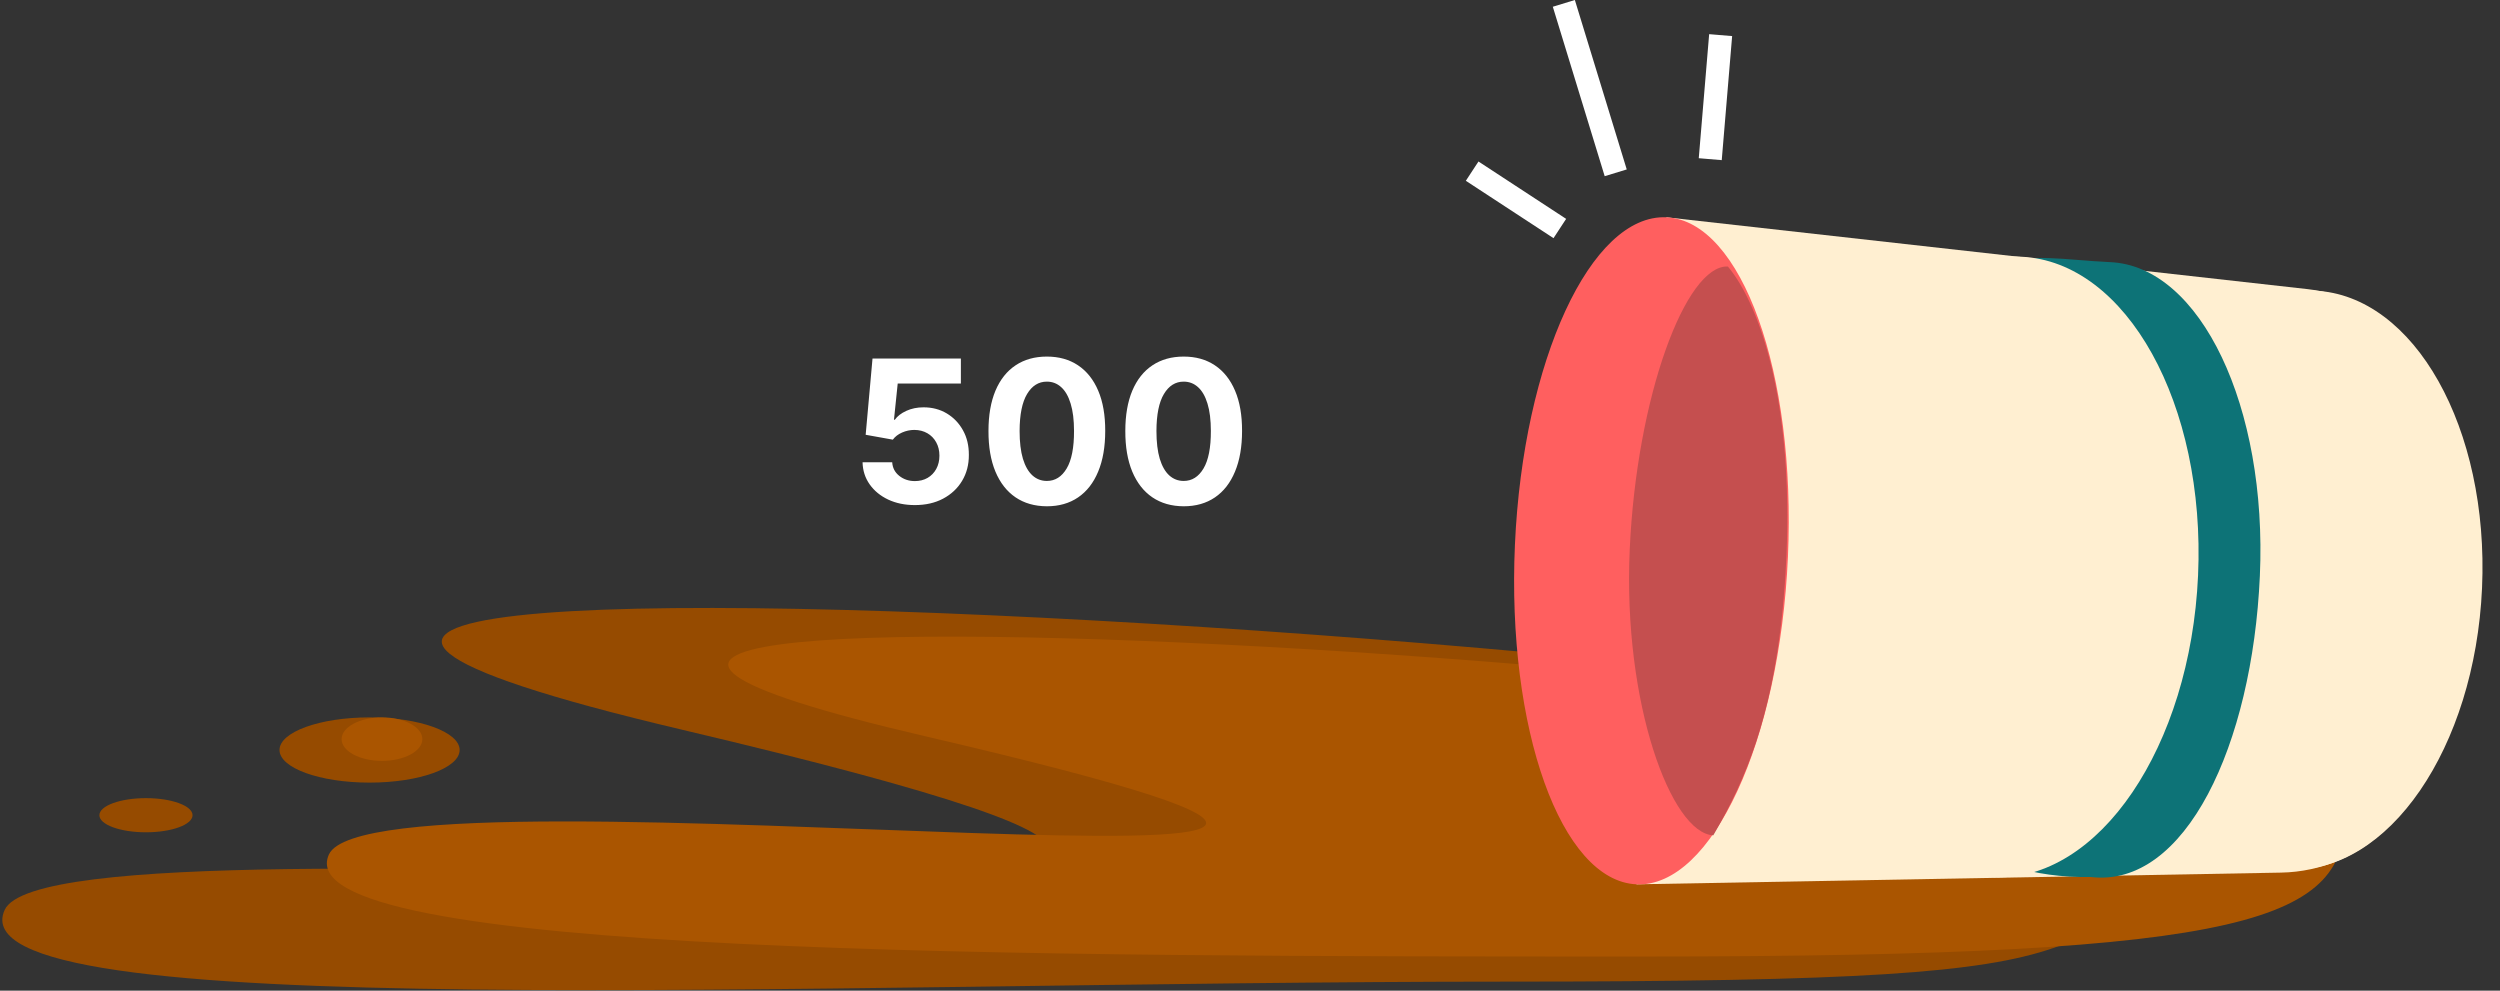 <svg width="805" height="319" viewBox="0 0 805 319" fill="none" xmlns="http://www.w3.org/2000/svg">
<rect x="0" y="0" width="805" height="319" fill="#333333" stroke="none"/>
<path d="M743.749 263C641 305 712.24 316.082 485.251 316.082C258.262 316.082 -15.499 330.546 1.5 293C18.499 255.455 573.984 318.571 219.75 235C-134.483 151.429 846.499 221.001 743.749 263Z" fill="#964B00"/>
<path d="M755.25 261.566C755.25 296.109 727.749 308 529.638 308C331.528 308 91.068 308 105.904 275.157C120.741 242.314 577.641 302.17 297.916 237.073C18.19 171.976 754.543 219.332 755.25 261.566Z" fill="#AA5500"/>
<path d="M526.957 284.753L536.572 69.968L743.083 93.103C769.237 96.033 788.643 118.737 787.466 145.028L783.518 233.225C782.338 259.593 760.866 280.501 734.477 280.981L526.957 284.753Z" fill="#FFEFD1"/>
<ellipse cx="531.762" cy="177.361" rx="44" ry="107.5" transform="rotate(2.563 531.762 177.361)" fill="#FF5F5F"/>
<ellipse cx="741.194" cy="186.784" rx="58.08" ry="93.28" transform="rotate(2.563 741.194 186.784)" fill="#FFEFD1"/>
<path d="M727.676 185.459C725.236 239.966 703.657 285.98 673.286 282.403C597.005 283.51 594.008 198.536 627.847 128.578C630.287 74.071 650.463 83.111 679.506 84.411C708.55 85.711 730.116 130.952 727.676 185.459Z" fill="#0D7377"/>
<path d="M707.776 185.314C705.306 240.487 675.797 283.983 641.866 282.464C607.934 280.945 582.429 234.987 584.899 179.814C587.369 124.64 616.878 81.145 650.81 82.664C684.741 84.183 710.246 130.141 707.776 185.314Z" fill="#FFEFD1"/>
<path d="M575.217 179.306C573.002 228.776 561.45 252.037 551.683 268.971C538.166 268.366 522.553 226.518 524.767 177.048C526.982 127.577 542.861 85.209 556.379 85.814C566.829 98.346 577.431 129.836 575.217 179.306Z" fill="#C54F4F"/>
<path d="M472 58.214L476.067 52L504.296 70.475L500.229 76.689L472 58.214Z" fill="white"/>
<rect x="500.004" y="2.174" width="7.426" height="57.061" transform="rotate(-17.024 500.004 2.174)" fill="white"/>
<rect x="550.348" y="11" width="7.426" height="40.085" transform="rotate(4.79 550.348 11)" fill="white"/>
<ellipse cx="119" cy="241.5" rx="29" ry="10.5" fill="#964B00"/>
<ellipse cx="123" cy="238" rx="13" ry="7" fill="#AA5500"/>
<ellipse cx="47" cy="262.5" rx="15" ry="5.5" fill="#964B00"/>
<path d="M294.585 162.636C291.373 162.636 288.509 162.045 285.994 160.864C283.494 159.682 281.509 158.053 280.04 155.977C278.57 153.902 277.805 151.523 277.744 148.841H287.29C287.396 150.644 288.153 152.106 289.562 153.227C290.972 154.348 292.646 154.909 294.585 154.909C296.131 154.909 297.494 154.568 298.676 153.886C299.873 153.189 300.805 152.227 301.472 151C302.153 149.758 302.494 148.333 302.494 146.727C302.494 145.091 302.146 143.652 301.449 142.409C300.767 141.167 299.82 140.197 298.608 139.5C297.396 138.803 296.009 138.447 294.449 138.432C293.085 138.432 291.759 138.712 290.472 139.273C289.199 139.833 288.206 140.598 287.494 141.568L278.744 140L280.949 115.455H309.403V123.5H289.062L287.858 135.159H288.131C288.949 134.008 290.184 133.053 291.835 132.295C293.487 131.538 295.335 131.159 297.381 131.159C300.184 131.159 302.684 131.818 304.881 133.136C307.078 134.455 308.812 136.265 310.085 138.568C311.358 140.856 311.987 143.492 311.972 146.477C311.987 149.614 311.259 152.402 309.79 154.841C308.335 157.265 306.297 159.174 303.676 160.568C301.07 161.947 298.04 162.636 294.585 162.636ZM337.085 163.023C333.176 163.008 329.813 162.045 326.994 160.136C324.191 158.227 322.032 155.462 320.517 151.841C319.017 148.22 318.275 143.864 318.29 138.773C318.29 133.697 319.04 129.371 320.54 125.795C322.055 122.22 324.214 119.5 327.017 117.636C329.835 115.758 333.191 114.818 337.085 114.818C340.979 114.818 344.328 115.758 347.131 117.636C349.949 119.515 352.116 122.242 353.631 125.818C355.146 129.379 355.896 133.697 355.881 138.773C355.881 143.879 355.123 148.242 353.608 151.864C352.108 155.485 349.956 158.25 347.153 160.159C344.35 162.068 340.994 163.023 337.085 163.023ZM337.085 154.864C339.752 154.864 341.881 153.523 343.472 150.841C345.063 148.159 345.85 144.136 345.835 138.773C345.835 135.242 345.472 132.303 344.744 129.955C344.032 127.606 343.017 125.841 341.699 124.659C340.396 123.477 338.858 122.886 337.085 122.886C334.434 122.886 332.313 124.212 330.722 126.864C329.131 129.515 328.328 133.485 328.312 138.773C328.312 142.348 328.669 145.333 329.381 147.727C330.108 150.106 331.131 151.894 332.449 153.091C333.767 154.273 335.312 154.864 337.085 154.864ZM381.148 163.023C377.239 163.008 373.875 162.045 371.057 160.136C368.254 158.227 366.095 155.462 364.58 151.841C363.08 148.22 362.337 143.864 362.352 138.773C362.352 133.697 363.102 129.371 364.602 125.795C366.117 122.22 368.277 119.5 371.08 117.636C373.898 115.758 377.254 114.818 381.148 114.818C385.042 114.818 388.39 115.758 391.193 117.636C394.011 119.515 396.178 122.242 397.693 125.818C399.208 129.379 399.958 133.697 399.943 138.773C399.943 143.879 399.186 148.242 397.67 151.864C396.17 155.485 394.019 158.25 391.216 160.159C388.413 162.068 385.057 163.023 381.148 163.023ZM381.148 154.864C383.814 154.864 385.943 153.523 387.534 150.841C389.125 148.159 389.913 144.136 389.898 138.773C389.898 135.242 389.534 132.303 388.807 129.955C388.095 127.606 387.08 125.841 385.761 124.659C384.458 123.477 382.92 122.886 381.148 122.886C378.496 122.886 376.375 124.212 374.784 126.864C373.193 129.515 372.39 133.485 372.375 138.773C372.375 142.348 372.731 145.333 373.443 147.727C374.17 150.106 375.193 151.894 376.511 153.091C377.83 154.273 379.375 154.864 381.148 154.864Z" fill="white"/>
</svg>
